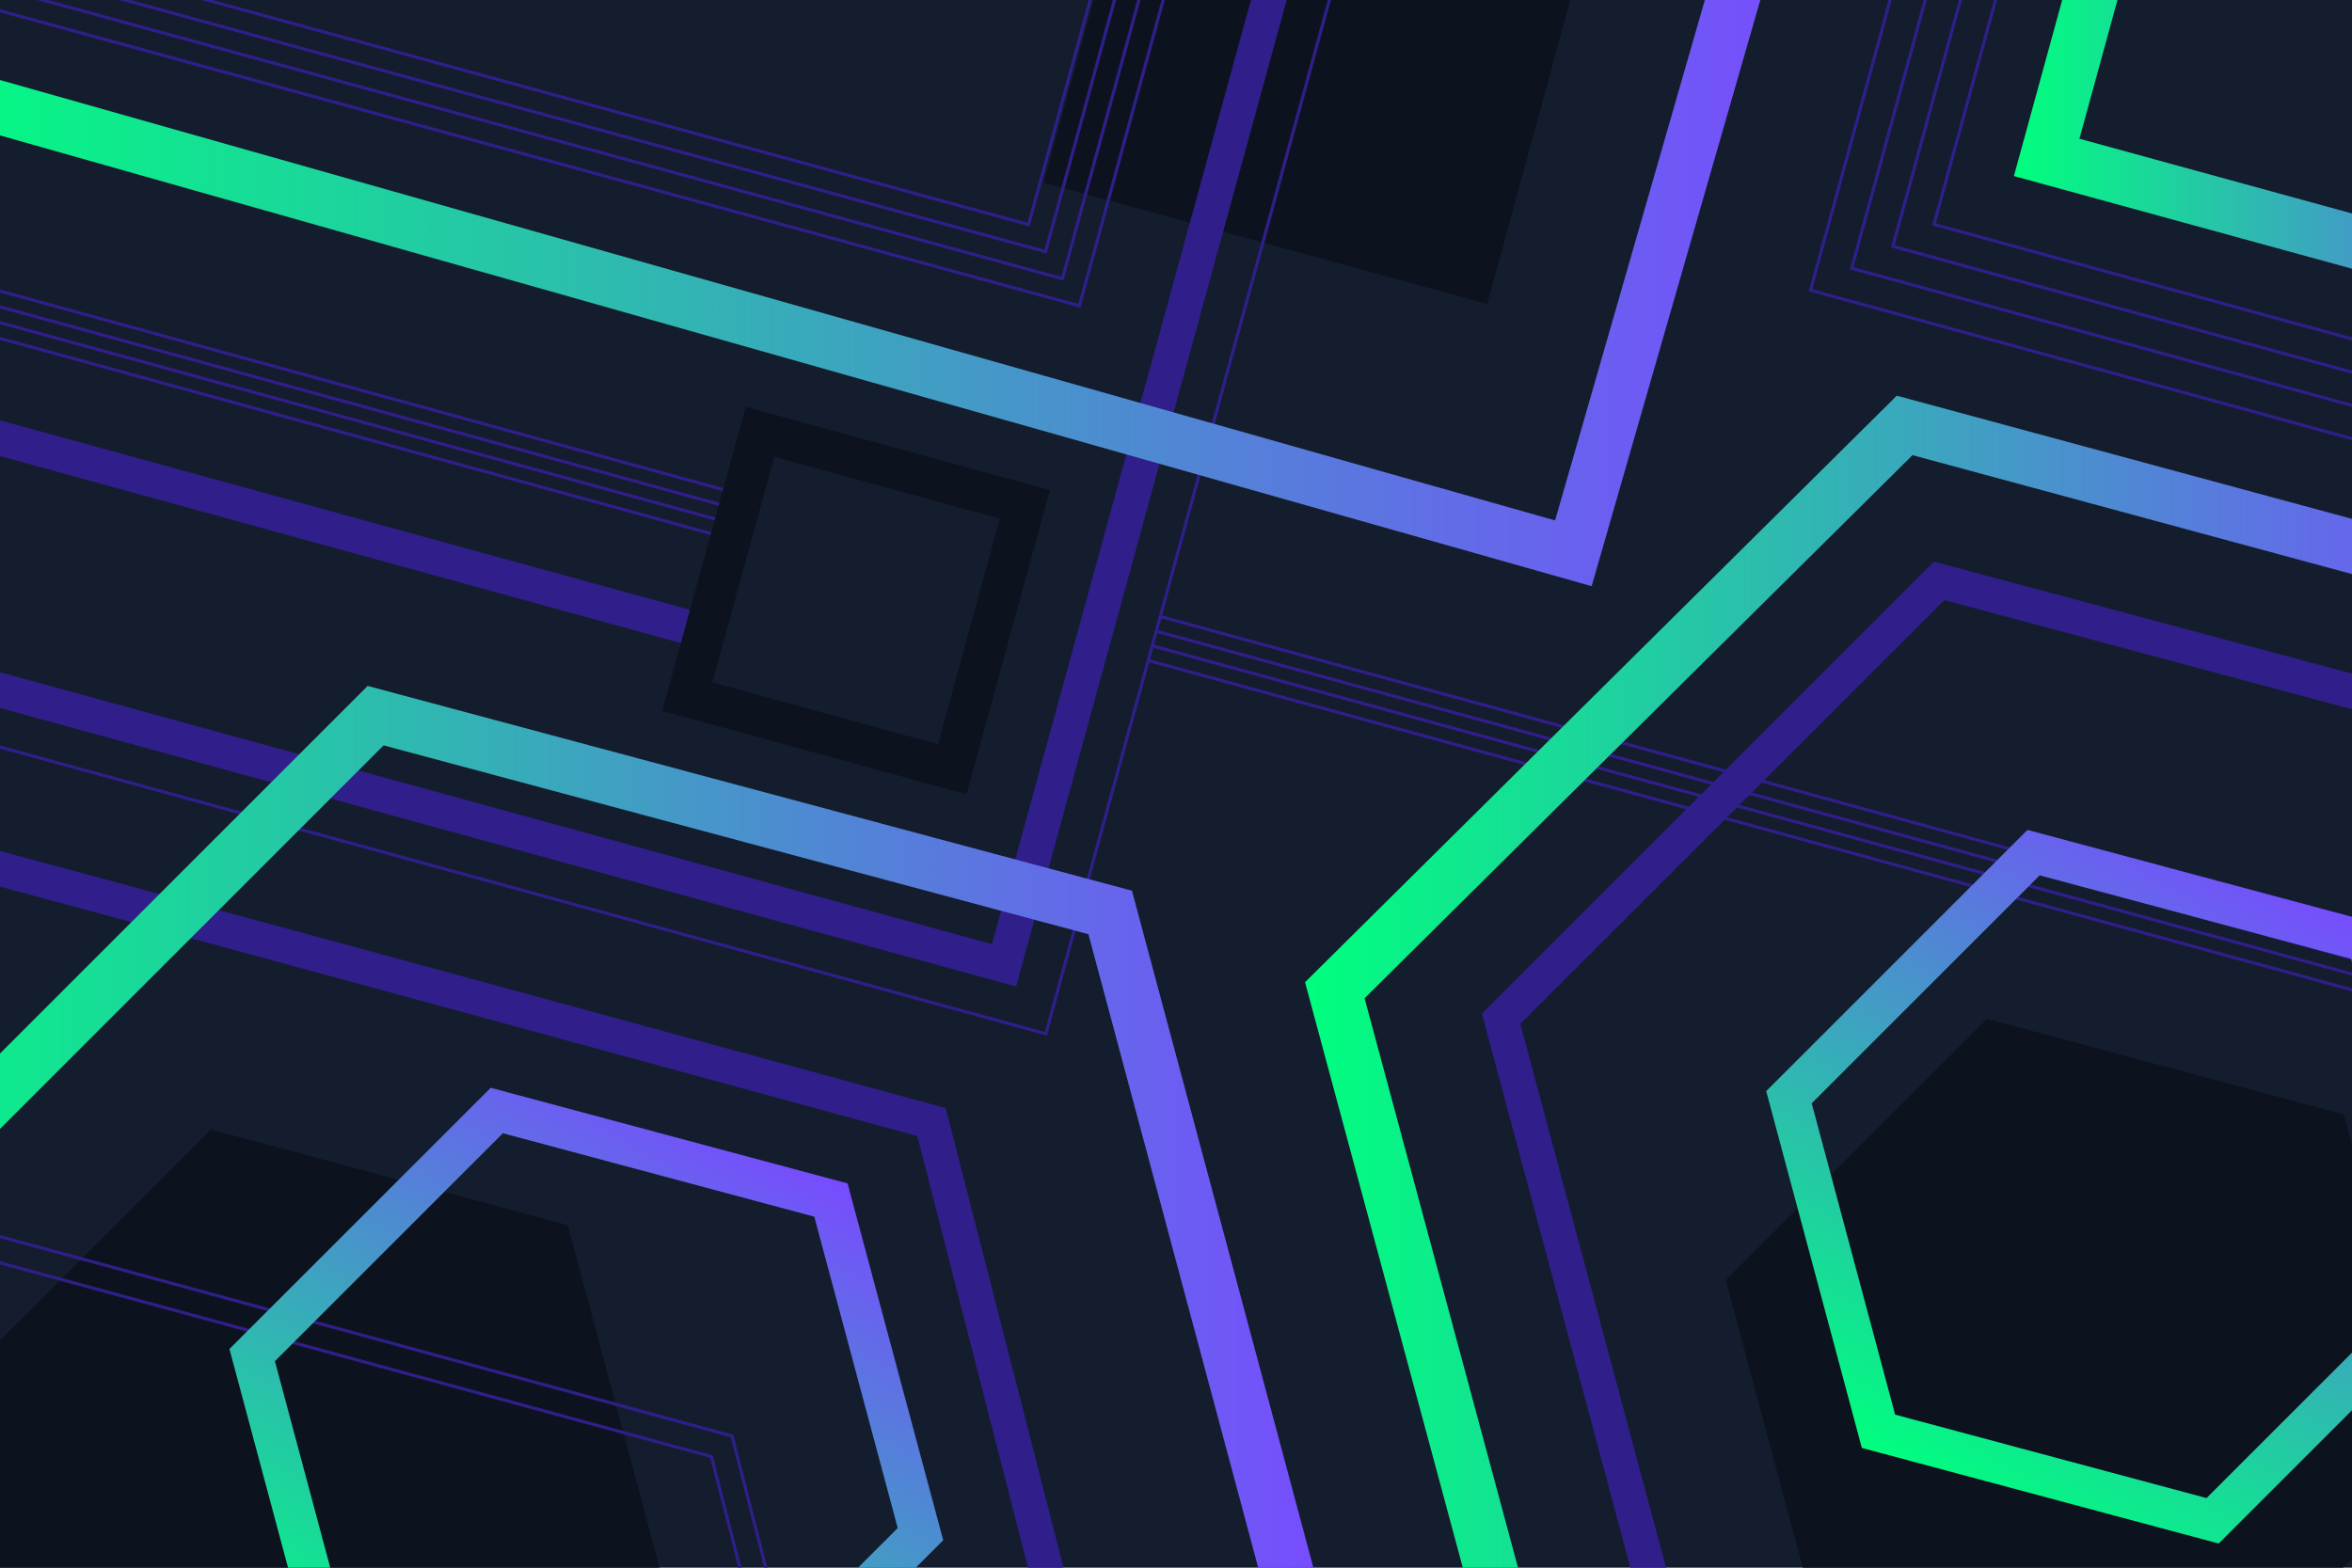 <?xml version="1.0" encoding="utf-8"?>
<!-- Generator: Adobe Illustrator 27.5.0, SVG Export Plug-In . SVG Version: 6.00 Build 0)  -->
<svg version="1.1" xmlns="http://www.w3.org/2000/svg" xmlns:xlink="http://www.w3.org/1999/xlink" x="0px" y="0px"
	 viewBox="0 0 750 500" style="enable-background:new 0 0 750 500;" xml:space="preserve">
<g id="BACKGROUND">
	<rect style="fill:#131D2D;" width="750" height="500"/>
</g>
<g id="OBJECTS">
	<g>
		<defs>
			<rect id="SVGID_1_" width="750" height="500"/>
		</defs>
		<clipPath id="SVGID_00000048496395652844745210000002631978424214062783_">
			<use xlink:href="#SVGID_1_"  style="overflow:visible;"/>
		</clipPath>
		<g style="clip-path:url(#SVGID_00000048496395652844745210000002631978424214062783_);">
			<path style="fill:#0C131E;" d="M694.589,552.545l-113.802-30.493L550.294,408.25l83.31-83.31l113.802,30.493l30.493,113.803
				L694.589,552.545z"/>
		</g>
		<g style="clip-path:url(#SVGID_00000048496395652844745210000002631978424214062783_);">
			<path style="fill:#0C131E;" d="M128.226,587.836L14.424,557.342L-16.069,443.54l83.31-83.31l113.802,30.493l30.493,113.803
				L128.226,587.836z"/>
		</g>
		
			<rect x="225.155" y="-229.08" transform="matrix(0.264 -0.965 0.965 0.264 273.367 275.529)" style="clip-path:url(#SVGID_00000048496395652844745210000002631978424214062783_);fill:#0C131E;" width="183.934" height="375.642"/>
		
			<path style="clip-path:url(#SVGID_00000048496395652844745210000002631978424214062783_);fill:none;stroke:#301E8A;stroke-width:11;stroke-miterlimit:10;" d="
			M-36.803,267.407c2.714,0,333.846,90.473,333.846,90.473l36.738,143.333"/>
		
			<path style="clip-path:url(#SVGID_00000048496395652844745210000002631978424214062783_);fill:none;stroke:#301E8A;stroke-miterlimit:10;" d="
			M-106.98,374.103c2.714,0,333.846,90.473,333.846,90.473l36.738,143.333"/>
		
			<path style="clip-path:url(#SVGID_00000048496395652844745210000002631978424214062783_);fill:none;stroke:#301E8A;stroke-miterlimit:10;" d="
			M-100.414,367.536c2.714,0,333.846,90.473,333.846,90.473l36.738,143.333"/>
		<g style="clip-path:url(#SVGID_00000048496395652844745210000002631978424214062783_);">
			
				<linearGradient id="SVGID_00000137825223465823088090000012531500443061390478_" gradientUnits="userSpaceOnUse" x1="130.062" y1="559.298" x2="243.865" y2="362.186">
				<stop  offset="0.001" style="stop-color:#00FF7E"/>
				<stop  offset="1" style="stop-color:#784BFF"/>
			</linearGradient>
			<path style="fill:url(#SVGID_00000137825223465823088090000012531500443061390478_);" d="M217.456,574.545l-113.802-30.493
				L73.161,430.249l83.31-83.31l113.802,30.493l30.493,113.803L217.456,574.545z M114.27,533.437l99.302,26.608l72.694-72.694
				l-26.608-99.303l-99.302-26.608l-72.694,72.694L114.27,533.437z"/>
		</g>
		<g style="clip-path:url(#SVGID_00000048496395652844745210000002631978424214062783_);">
			<path style="fill:none;stroke:#301E8A;stroke-width:11;stroke-miterlimit:10;" d="M529.802,515.755l-51.128-190.812
				L618.358,185.26l190.81,51.128"/>
		</g>
		
			<polyline style="clip-path:url(#SVGID_00000048496395652844745210000002631978424214062783_);fill:none;stroke:#301E8A;stroke-width:11;stroke-miterlimit:10;" points="
			442.606,-138.622 320.169,307.89 -126.343,185.454 		"/>
		
			<polyline style="clip-path:url(#SVGID_00000048496395652844745210000002631978424214062783_);fill:none;stroke:#301E8A;stroke-miterlimit:10;" points="
			455.926,-116.802 333.489,329.711 -113.023,207.274 		"/>
		<g style="clip-path:url(#SVGID_00000048496395652844745210000002631978424214062783_);">
			<g>
				<path style="fill:none;stroke:#301E8A;stroke-miterlimit:10;" d="M762.046,143.209L577.333,92.561l50.648-184.714"/>
			</g>
			<g>
				<path style="fill:none;stroke:#301E8A;stroke-miterlimit:10;" d="M775.172,136.209L590.458,85.561l50.648-184.714"/>
			</g>
			<g>
				<path style="fill:none;stroke:#301E8A;stroke-miterlimit:10;" d="M788.297,129.209L603.584,78.56l50.648-184.714"/>
			</g>
			<g>
				<path style="fill:none;stroke:#301E8A;stroke-miterlimit:10;" d="M801.423,122.208L616.71,71.56l50.648-184.714"/>
			</g>
			<g>
				
					<linearGradient id="SVGID_00000062182885678761121910000018414830332568040862_" gradientUnits="userSpaceOnUse" x1="642.19" y1="-13.859" x2="839.597" y2="-13.859">
					<stop  offset="0.001" style="stop-color:#00FF7E"/>
					<stop  offset="1" style="stop-color:#784BFF"/>
				</linearGradient>
				
					<path style="fill:none;stroke:url(#SVGID_00000062182885678761121910000018414830332568040862_);stroke-width:17;stroke-miterlimit:10;" d="
					M837.349,100.847L652.635,50.199l50.648-184.714"/>
			</g>
		</g>
		<g style="clip-path:url(#SVGID_00000048496395652844745210000002631978424214062783_);">
			<path style="fill:none;stroke:#301E8A;stroke-miterlimit:10;" d="M419.136-175.848L344.179,97.516L-27.786-4.151"/>
		</g>
		<g style="clip-path:url(#SVGID_00000048496395652844745210000002631978424214062783_);">
			<path style="fill:none;stroke:#301E8A;stroke-miterlimit:10;" d="M413.74-184.481L338.784,88.883L-33.182-12.784"/>
		</g>
		<g style="clip-path:url(#SVGID_00000048496395652844745210000002631978424214062783_);">
			<path style="fill:none;stroke:#301E8A;stroke-miterlimit:10;" d="M408.345-193.115L333.388,80.25L-38.578-21.418"/>
		</g>
		<g style="clip-path:url(#SVGID_00000048496395652844745210000002631978424214062783_);">
			<path style="fill:none;stroke:#301E8A;stroke-miterlimit:10;" d="M402.949-201.748L327.992,71.617L-43.973-30.051"/>
		</g>
		<g style="clip-path:url(#SVGID_00000048496395652844745210000002631978424214062783_);">
			<g>
				<path style="fill:none;stroke:#301E8A;stroke-miterlimit:10;" d="M770.81,306.307L370.063,196.639"/>
			</g>
			<g>
				<path style="fill:none;stroke:#301E8A;stroke-miterlimit:10;" d="M769.522,310.984L368.775,201.316"/>
			</g>
			<g>
				<path style="fill:none;stroke:#301E8A;stroke-miterlimit:10;" d="M768.234,315.661L367.487,205.994"/>
			</g>
			<g>
				<path style="fill:none;stroke:#301E8A;stroke-miterlimit:10;" d="M766.946,320.339L366.199,210.671"/>
			</g>
		</g>
		<g style="clip-path:url(#SVGID_00000048496395652844745210000002631978424214062783_);">
			<g>
				<path style="fill:none;stroke:#301E8A;stroke-miterlimit:10;" d="M232.563,156.698l-250.29-68.73"/>
			</g>
			<g>
				<path style="fill:none;stroke:#301E8A;stroke-miterlimit:10;" d="M231.276,161.375l-250.29-68.73"/>
			</g>
			<g>
				<path style="fill:none;stroke:#301E8A;stroke-miterlimit:10;" d="M229.988,166.053l-250.29-68.73"/>
			</g>
			<g>
				<path style="fill:none;stroke:#301E8A;stroke-miterlimit:10;" d="M228.7,170.73L-21.59,102"/>
			</g>
		</g>
		<g style="clip-path:url(#SVGID_00000048496395652844745210000002631978424214062783_);">
			<path style="fill:none;stroke:#301E8A;stroke-width:11;stroke-miterlimit:10;" d="M220.522,200.342l-250.164-68.729"/>
		</g>
		
			<linearGradient id="SVGID_00000178920182986778117180000011223382292410064042_" gradientUnits="userSpaceOnUse" x1="-36.535" y1="62.014" x2="578.074" y2="62.014">
			<stop  offset="0.001" style="stop-color:#00FF7E"/>
			<stop  offset="1" style="stop-color:#784BFF"/>
		</linearGradient>
		
			<polyline style="clip-path:url(#SVGID_00000048496395652844745210000002631978424214062783_);fill:none;stroke:url(#SVGID_00000178920182986778117180000011223382292410064042_);stroke-width:17;stroke-miterlimit:10;" points="
			-34.218,24.663 501.71,176.473 569.906,-60.58 		"/>
		<g style="clip-path:url(#SVGID_00000048496395652844745210000002631978424214062783_);">
			
				<linearGradient id="SVGID_00000123431413415582571560000002057539526990769562_" gradientUnits="userSpaceOnUse" x1="-57.711" y1="373.115" x2="424.989" y2="373.115">
				<stop  offset="0.001" style="stop-color:#00FF7E"/>
				<stop  offset="1" style="stop-color:#784BFF"/>
			</linearGradient>
			
				<path style="fill:none;stroke:url(#SVGID_00000123431413415582571560000002057539526990769562_);stroke-width:17;stroke-miterlimit:10;" d="
				M-51.7,399.729l171.476-171.476l234.239,62.764l62.764,234.241"/>
		</g>
		<g style="clip-path:url(#SVGID_00000048496395652844745210000002631978424214062783_);">
			
				<linearGradient id="SVGID_00000019654910681721974650000005445733692494334357_" gradientUnits="userSpaceOnUse" x1="620.106" y1="477.047" x2="733.908" y2="279.935">
				<stop  offset="0.001" style="stop-color:#00FF7E"/>
				<stop  offset="1" style="stop-color:#784BFF"/>
			</linearGradient>
			<path style="fill:url(#SVGID_00000019654910681721974650000005445733692494334357_);" d="M707.5,492.294l-113.802-30.493
				l-30.493-113.803l83.31-83.31l113.802,30.493l30.493,113.803L707.5,492.294z M604.313,451.186l99.302,26.608l72.694-72.694
				l-26.608-99.303l-99.302-26.608l-72.694,72.694L604.313,451.186z"/>
		</g>
		<g style="clip-path:url(#SVGID_00000048496395652844745210000002631978424214062783_);">
			
				<linearGradient id="SVGID_00000084528194481812547780000005784013865716447647_" gradientUnits="userSpaceOnUse" x1="416.148" y1="324.339" x2="811.638" y2="324.339">
				<stop  offset="0.001" style="stop-color:#00FF7E"/>
				<stop  offset="1" style="stop-color:#784BFF"/>
			</linearGradient>
			
				<path style="fill:none;stroke:url(#SVGID_00000084528194481812547780000005784013865716447647_);stroke-width:17;stroke-miterlimit:10;" d="
				M480.722,520.271l-55.082-204.444l181.712-180.146l202.065,54.696"/>
		</g>
		<g style="clip-path:url(#SVGID_00000048496395652844745210000002631978424214062783_);">
			<path style="fill:#0C131E;" d="M308.201,253.341L211.19,226.74l26.601-97.012l97.012,26.601L308.201,253.341z M227.164,217.641
				l71.938,19.726l19.726-71.937l-71.937-19.726L227.164,217.641z"/>
		</g>
	</g>
</g>
</svg>
